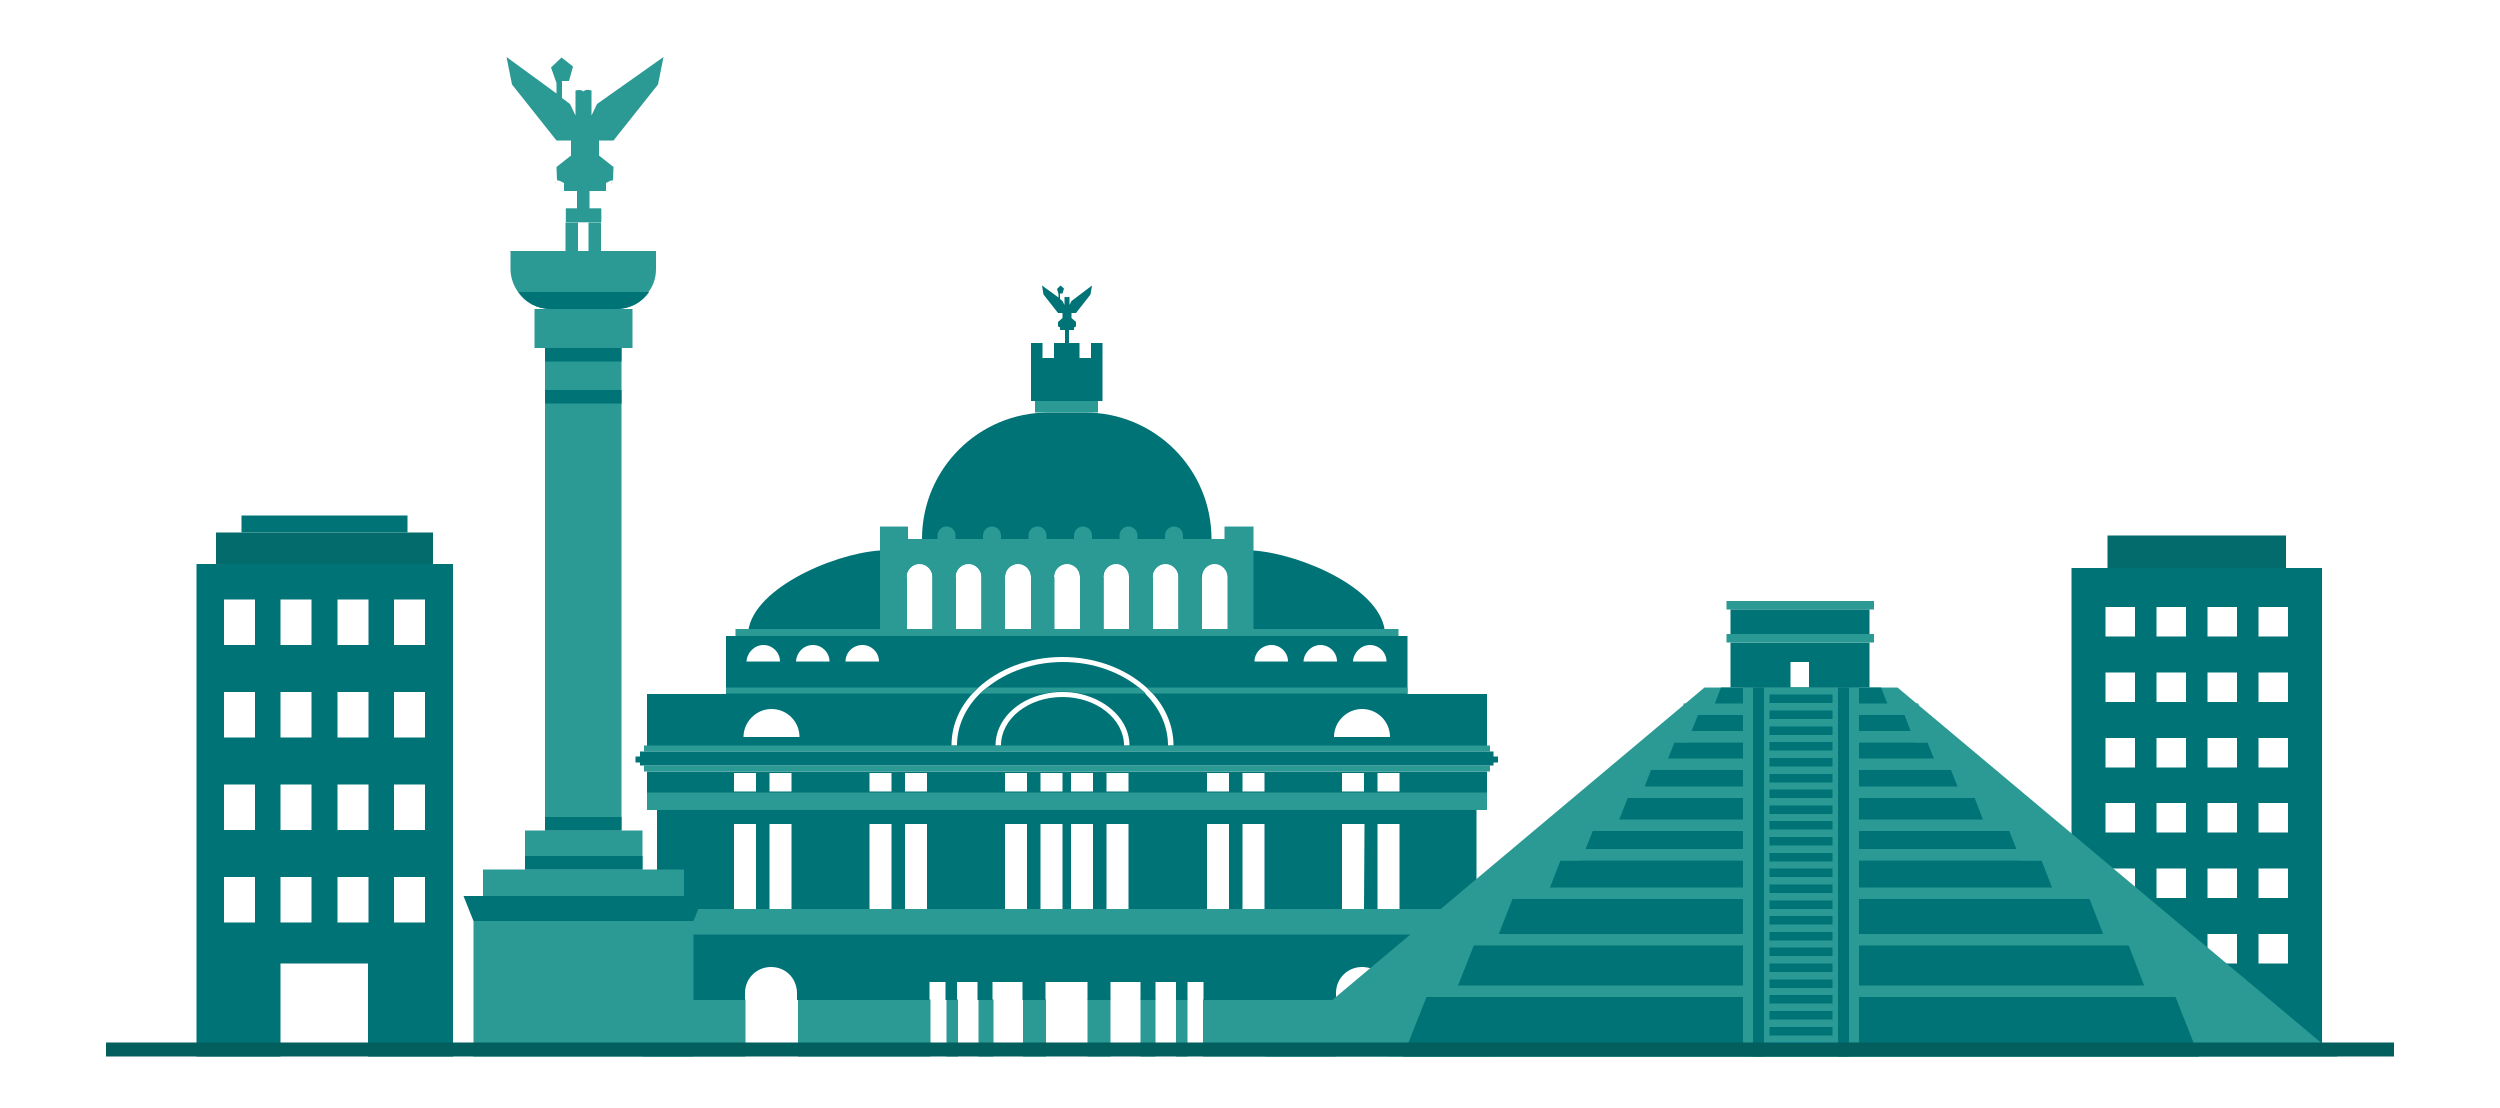 <?xml version="1.0" encoding="utf-8"?>
<!-- Generator: Adobe Illustrator 22.1.0, SVG Export Plug-In . SVG Version: 6.00 Build 0)  -->
<svg version="1.1" xmlns="http://www.w3.org/2000/svg" xmlns:xlink="http://www.w3.org/1999/xlink" x="0px" y="0px"
	 viewBox="0 0 500 221.6" style="enable-background:new 0 0 500 221.6;" xml:space="preserve">
<style type="text/css">
	.st0{fill:#2B9994;}
	.st1{fill:#5BC9EB;}
	.st2{fill:#007377;}
	.st3{fill:#22A4EB;}
	.st4{fill:#036B6B;}
	.st5{fill:#07A4EB;}
	.st6{fill:#62D2F5;}
	.st7{fill:#035E5E;}
</style>
<g id="BACKGROUND">
</g>
<g id="OBJECTS">
	<g id="XMLID_168_">
		<g id="XMLID_28_">
			<rect id="XMLID_93_" x="128.6" y="199.9" class="st0" width="20.5" height="11.4"/>
			<g id="XMLID_18_">
				<rect id="XMLID_88_" x="159.6" y="199.9" class="st0" width="26.5" height="11.4"/>
				<rect id="XMLID_85_" x="189.3" y="199.9" class="st0" width="2.3" height="11.4"/>
				<rect id="XMLID_82_" x="195.7" y="199.9" class="st0" width="3" height="11.4"/>
				<rect id="XMLID_79_" x="204.6" y="199.9" class="st0" width="4.6" height="11.4"/>
				<rect id="XMLID_76_" x="217.5" y="199.9" class="st0" width="4.6" height="11.4"/>
				<rect id="XMLID_73_" x="228.1" y="199.9" class="st0" width="3" height="11.4"/>
				<rect id="XMLID_70_" x="235.2" y="199.9" class="st0" width="2.3" height="11.4"/>
				<rect id="XMLID_64_" x="240.6" y="199.9" class="st0" width="26.5" height="11.4"/>
				<rect id="XMLID_66_" x="277.6" y="199.9" class="st1" width="20.5" height="11.4"/>
				<path id="XMLID_63_" class="st2" d="M295.3,186.6v13.4h-17.7v-1.4c0-1.4-0.6-2.8-1.5-3.7c-1-1-2.3-1.5-3.7-1.5
					c-2.9,0-5.2,2.3-5.2,5.2v1.4h-26.5v-3.6h-3.2v3.6h-2.3v-3.6h-4.1v3.6h-3v-3.6h-6v3.6h-4.6v-3.6h-8.4v3.6h-4.6v-3.6h-6v3.6h-3
					v-3.6h-4.1v3.6h-2.3v-3.6h-3.2v3.6h-26.5v-1.4c0-1.4-0.6-2.8-1.5-3.7c-1-1-2.3-1.5-3.7-1.5c-2.9,0-5.2,2.3-5.2,5.2v1.4h-17.7
					v-13.4H295.3z"/>
				<polygon id="XMLID_59_" class="st2" points="295.3,162 295.3,181.8 279.9,181.8 279.9,164.8 275.5,164.8 275.5,181.8 
					272.8,181.8 272.9,164.8 268.4,164.8 268.4,181.8 252.9,181.8 252.9,164.8 248.5,164.8 248.5,181.8 245.8,181.8 245.8,164.8 
					241.4,164.8 241.4,181.8 225.7,181.8 225.7,164.8 221.3,164.8 221.3,181.8 218.6,181.8 218.6,164.8 214.2,164.8 214.2,181.8 
					212.5,181.8 212.5,164.8 208.1,164.8 208.1,181.8 205.4,181.8 205.4,164.8 201,164.8 201,181.8 185.4,181.8 185.4,164.8 
					181,164.8 181,181.8 178.3,181.8 178.3,164.8 173.9,164.8 173.9,181.8 158.3,181.8 158.3,164.8 153.9,164.8 153.9,181.8 
					151.2,181.8 151.2,164.8 146.8,164.8 146.8,181.8 131.4,181.8 131.4,162 				"/>
				<path id="XMLID_136_" class="st2" d="M129.4,154.3v7.7h168v-7.7H129.4z M275.5,154.6h4.4l0,3.7h-4.4L275.5,154.6z M268.4,154.6
					h4.4l0,3.7h-4.4L268.4,154.6z M248.5,154.6h4.4v3.7h-4.4V154.6z M241.4,154.6h4.4v3.7h-4.4V154.6z M221.3,154.6h4.4v3.7h-4.4
					V154.6z M214.2,154.6h4.4v3.7h-4.4V154.6z M208.1,154.6h4.4v3.7h-4.4V154.6z M201,154.6h4.4v3.7H201V154.6z M181,154.6h4.4v3.7
					H181V154.6z M173.9,154.6h4.4v3.7h-4.4V154.6z M153.9,154.6h4.4v3.7h-4.4V154.6z M146.8,154.6h4.4v3.7h-4.4V154.6z"/>
				<path id="XMLID_116_" class="st2" d="M230.6,138.8c2.6,2.9,4.1,6.5,4.1,10.3h-1.1c0-3.9-1.7-7.5-4.5-10.3h-13
					c5.6,1.3,9.8,5.4,9.8,10.3h-1.1c0-5.3-5.5-9.7-12.3-9.7c-6.8,0-12.3,4.3-12.3,9.7h-1.1c0-4.9,4.1-9.1,9.8-10.3h-13
					c-2.8,2.8-4.5,6.4-4.5,10.3h-1.1c0-3.9,1.5-7.4,4.1-10.3h-65v10.4h168v-10.4H230.6z M154.3,141.8c3.1,0,5.6,2.5,5.6,5.6h-11.2
					C148.7,144.4,151.2,141.8,154.3,141.8z M272.4,141.8c3.1,0,5.6,2.5,5.6,5.6h-11.2C266.8,144.4,269.3,141.8,272.4,141.8z"/>
				<path id="XMLID_43_" class="st2" d="M229.1,138.8h-13c-1.1-0.3-2.3-0.4-3.6-0.4c-1.2,0-2.5,0.1-3.6,0.4h-13
					c0.4-0.4,0.9-0.8,1.4-1.2c3.9-3.2,9.3-5.2,15.3-5.2s11.4,2,15.3,5.2C228.2,137.9,228.7,138.3,229.1,138.8z"/>
				<path id="XMLID_99_" class="st2" d="M145.2,127.2v11.6h49.2c0.4-0.4,0.8-0.8,1.2-1.2c4.1-3.8,10.1-6.2,16.9-6.2
					c6.7,0,12.8,2.4,16.9,6.2c0.4,0.4,0.8,0.8,1.2,1.2h50.9v-11.6H145.2z M172.5,129c1.8,0,3.3,1.5,3.3,3.3h-6.7
					C169.1,130.5,170.6,129,172.5,129z M162.6,129c1.8,0,3.3,1.5,3.3,3.3h-6.7C159.3,130.5,160.7,129,162.6,129z M152.7,129
					c1.8,0,3.3,1.5,3.3,3.3h-6.7C149.4,130.5,150.9,129,152.7,129z M274,129c1.8,0,3.3,1.5,3.3,3.3h-6.7
					C270.7,130.5,272.2,129,274,129z M264.1,129c1.8,0,3.3,1.5,3.3,3.3h-6.7C260.8,130.5,262.3,129,264.1,129z M254.3,129
					c1.8,0,3.3,1.5,3.3,3.3h-6.7C250.9,130.5,252.4,129,254.3,129z"/>
				<rect id="XMLID_32_" x="128.8" y="153.1" class="st0" width="169.2" height="1.2"/>
				<rect id="XMLID_89_" x="128.8" y="149.1" class="st0" width="169.2" height="1.2"/>
				<rect id="XMLID_33_" x="128" y="151.9" class="st2" width="170.7" height="1.2"/>
				<rect id="XMLID_35_" x="128" y="150.3" class="st2" width="170.7" height="1.2"/>
				<rect id="XMLID_34_" x="127.1" y="151.3" class="st2" width="172.5" height="1.2"/>
				<rect id="XMLID_26_" x="129.4" y="158.5" class="st0" width="168" height="3.5"/>
				<polygon id="XMLID_61_" class="st0" points="297.4,181.8 295.3,186.9 131.4,186.9 129.4,181.8 				"/>
				<path id="XMLID_46_" class="st2" d="M217,82.5h-7.3c-14,0-25.3,11.3-25.3,25.3l0,0h57.9l0,0C242.3,93.8,231,82.5,217,82.5z"/>
				<path id="XMLID_123_" class="st2" d="M277,126.9c-0.1-8.9-16.6-16.1-26.3-16.8c-0.5,0-0.9,0-1.4,0h-72c-0.4,0-0.9,0-1.4,0
					c-9.7,0.7-26.3,8.1-26.3,17H277L277,126.9z M186.4,127h-5.1v-11.7c0-1.4,1.2-2.6,2.6-2.6c1.4,0,2.6,1.2,2.6,2.6V127z M196.2,127
					h-5.1v-11.7c0-1.4,1.2-2.6,2.6-2.6c1.4,0,2.6,1.2,2.6,2.6V127z M206.1,127H201v-11.7c0-1.4,1.2-2.6,2.6-2.6
					c1.4,0,2.6,1.2,2.6,2.6V127z M215.9,127h-5.1v-11.7c0-1.4,1.2-2.6,2.6-2.6c1.4,0,2.6,1.2,2.6,2.6V127z M225.8,127h-5.1v-11.7
					c0-1.4,1.2-2.6,2.6-2.6c1.4,0,2.6,1.2,2.6,2.6V127z M235.6,127h-5.1v-11.7c0-1.4,1.2-2.6,2.6-2.6c1.4,0,2.6,1.2,2.6,2.6V127z
					 M245.5,127h-5.1v-11.7c0-1.4,1.2-2.6,2.6-2.6c1.4,0,2.6,1.2,2.6,2.6V127z"/>
				<rect id="XMLID_49_" x="207" y="80.2" class="st0" width="12.6" height="2.3"/>
				<polygon id="XMLID_58_" class="st2" points="220.5,68.6 220.5,80.2 206.2,80.2 206.2,68.6 208.5,68.6 208.5,71.6 210.8,71.6 
					210.8,68.6 215.9,68.6 215.9,71.6 218.2,71.6 218.2,68.6 				"/>
				<g id="XMLID_50_">
					<path id="XMLID_53_" class="st3" d="M211.6,65.4l0-0.2C211.5,65.3,211.6,65.4,211.6,65.4z"/>
					<path id="XMLID_52_" class="st3" d="M215.2,65.3l0,0.2C215.2,65.4,215.2,65.3,215.2,65.3z"/>
					<path id="XMLID_51_" class="st2" d="M214.3,60.2l-0.4,0.8v-1.6c0,0-0.4-0.1-0.5,0.1c-0.1-0.2-0.5-0.1-0.5-0.1V61l-0.4-0.8
						l-0.5-0.4v-1.1h0.5l0.3-1l-0.7-0.6l-0.7,0.7l0.3,1v0.7l-3.3-2.4l0.3,1.8l2.9,3.7h0.9v1l-0.9,0.8l0,0.9c0,0,0.2,0,0.4,0.2v0.5
						h1.4h1.4v-0.5c0.3-0.2,0.4-0.2,0.4-0.2l0-0.9l-0.9-0.8v-1h0.9l2.9-3.7l0.3-1.8L214.3,60.2z"/>
				</g>
				<rect id="XMLID_54_" x="213" y="65.4" class="st2" width="0.8" height="3.2"/>
			</g>
			<g id="XMLID_30_">
				<rect id="XMLID_67_" x="190.3" y="149.1" class="st3" width="1.1" height="0"/>
				<rect id="XMLID_62_" x="233.7" y="149.1" class="st3" width="1.1" height="0"/>
			</g>
			<g id="XMLID_56_">
				<rect id="XMLID_69_" x="199.1" y="149.1" class="st3" width="1.1" height="0"/>
				<rect id="XMLID_72_" x="224.8" y="149.1" class="st3" width="1.1" height="0"/>
			</g>
			<path id="XMLID_44_" class="st0" d="M145.2,137.5h50.4c-0.4,0.4-0.8,0.8-1.2,1.2h-49.2V137.5z"/>
			<path id="XMLID_41_" class="st0" d="M227.8,137.5c0.5,0.4,0.9,0.8,1.4,1.2h-13c-1.1-0.3-2.3-0.4-3.6-0.4c-1.2,0-2.5,0.1-3.6,0.4
				h-13c0.4-0.4,0.9-0.8,1.4-1.2H227.8z"/>
			<path id="XMLID_42_" class="st0" d="M281.5,137.5v1.2h-50.9c-0.4-0.4-0.8-0.8-1.2-1.2H281.5z"/>
			<rect id="XMLID_27_" x="147.1" y="125.8" class="st0" width="132.6" height="1.4"/>
			<path id="XMLID_143_" class="st0" d="M181.8,127.2L181.8,127.2l63.1,0v0h5.8v-21.9h-5.8v2.5h-8.3v-0.7c0-1-0.8-1.8-1.8-1.8
				c-1,0-1.8,0.8-1.8,1.8v0.7h-5.5v-0.7c0-1-0.8-1.8-1.8-1.8c-1,0-1.8,0.8-1.8,1.8v0.7h-5.5v-0.7c0-1-0.8-1.8-1.8-1.8
				c-1,0-1.8,0.8-1.8,1.8v0.7h-5.5v-0.7c0-1-0.8-1.8-1.8-1.8c-1,0-1.8,0.8-1.8,1.8v0.7h-5.5v-0.7c0-1-0.8-1.8-1.8-1.8
				c-1,0-1.8,0.8-1.8,1.8v0.7h-5.5v-0.7c0-1-0.8-1.8-1.8-1.8c-1,0-1.8,0.8-1.8,1.8v0.7h-5.9v-2.5H176v21.9H181.8z M240.3,115.4
				c0-1.4,1.2-2.6,2.6-2.6c1.4,0,2.6,1.2,2.6,2.6V127h-5.1V115.4z M230.5,115.4c0-1.4,1.2-2.6,2.6-2.6c1.4,0,2.6,1.2,2.6,2.6V127
				h-5.1V115.4z M220.6,115.4c0-1.4,1.2-2.6,2.6-2.6c1.4,0,2.6,1.2,2.6,2.6V127h-5.1V115.4z M210.8,115.4c0-1.4,1.2-2.6,2.6-2.6
				c1.4,0,2.6,1.2,2.6,2.6V127h-5.1V115.4z M201,115.4c0-1.4,1.2-2.6,2.6-2.6c1.4,0,2.6,1.2,2.6,2.6V127H201V115.4z M191.1,115.4
				c0-1.4,1.2-2.6,2.6-2.6c1.4,0,2.6,1.2,2.6,2.6V127h-5.1V115.4z M181.3,115.4c0-1.4,1.2-2.6,2.6-2.6c1.4,0,2.6,1.2,2.6,2.6V127
				h-5.1V115.4z"/>
		</g>
		<g id="XMLID_165_">
			<rect id="XMLID_167_" x="421.5" y="107.1" class="st4" width="35.7" height="11.6"/>
			<g id="XMLID_173_">
				<path id="XMLID_223_" class="st2" d="M414.3,113.6v95.1h50.1v-95.1H414.3z M427,192.7h-5.9v-5.9h5.9V192.7z M427,179.6h-5.9
					v-5.9h5.9V179.6z M427,166.5h-5.9v-5.9h5.9V166.5z M427,153.5h-5.9v-5.9h5.9V153.5z M427,140.4h-5.9v-5.9h5.9V140.4z M427,127.3
					h-5.9v-5.9h5.9V127.3z M437.2,192.7h-5.9v-5.9h5.9V192.7z M437.2,179.6h-5.9v-5.9h5.9V179.6z M437.2,166.5h-5.9v-5.9h5.9V166.5z
					 M437.2,153.5h-5.9v-5.9h5.9V153.5z M437.2,140.4h-5.9v-5.9h5.9V140.4z M437.2,127.3h-5.9v-5.9h5.9V127.3z M447.4,192.7h-5.9
					v-5.9h5.9V192.7z M447.4,179.6h-5.9v-5.9h5.9V179.6z M447.4,166.5h-5.9v-5.9h5.9V166.5z M447.4,153.5h-5.9v-5.9h5.9V153.5z
					 M447.4,140.4h-5.9v-5.9h5.9V140.4z M447.4,127.3h-5.9v-5.9h5.9V127.3z M457.6,192.7h-5.9v-5.9h5.9V192.7z M457.6,179.6h-5.9
					v-5.9h5.9V179.6z M457.6,166.5h-5.9v-5.9h5.9V166.5z M457.6,153.5h-5.9v-5.9h5.9V153.5z M457.6,140.4h-5.9v-5.9h5.9V140.4z
					 M457.6,127.3h-5.9v-5.9h5.9V127.3z"/>
			</g>
		</g>
		<g id="XMLID_164_">
			<polygon id="XMLID_107_" class="st0" points="379.5,137.5 340.9,137.5 253,211.3 467.5,211.3 			"/>
			<polygon id="XMLID_29_" class="st2" points="435.1,199.4 285.3,199.4 280.6,211.3 439.8,211.3 			"/>
			<polygon id="XMLID_36_" class="st2" points="425.7,189 294.8,189 290.7,199.4 429.7,199.4 			"/>
			<polygon id="XMLID_37_" class="st2" points="417.9,179.8 302.5,179.8 298.9,189 421.5,189 			"/>
			<polygon id="XMLID_38_" class="st2" points="408.3,172.1 312.1,172.1 309.1,179.8 411.3,179.8 			"/>
			<polygon id="XMLID_39_" class="st2" points="401.6,165.6 318.8,165.6 316.2,172.1 404.2,172.1 			"/>
			<polygon id="XMLID_40_" class="st5" points="394.9,160 325.6,160 323.4,165.6 397,165.6 			"/>
			<polygon id="XMLID_48_" class="st2" points="394.9,159.5 325.6,159.5 323.4,165 397,165 			"/>
			<polygon id="XMLID_45_" class="st2" points="390.2,154 330.2,154 328.1,159.5 392.4,159.5 			"/>
			<polygon id="XMLID_47_" class="st2" points="385.5,148.5 334.9,148.5 332.7,154 387.7,154 			"/>
			<polygon id="XMLID_55_" class="st2" points="380.9,143 339.6,143 337.4,148.5 383,148.5 			"/>
			<polygon id="XMLID_57_" class="st2" points="376.2,137.5 344.2,137.5 342.1,143 378.4,143 			"/>
			<rect id="XMLID_31_" x="287.7" y="197.1" class="st0" width="145" height="2.3"/>
			<rect id="XMLID_65_" x="287.7" y="186.8" class="st0" width="145" height="2.3"/>
			<rect id="XMLID_68_" x="297.8" y="177.5" class="st0" width="124.9" height="2.3"/>
			<rect id="XMLID_71_" x="306.2" y="169.8" class="st0" width="108.1" height="2.3"/>
			<rect id="XMLID_78_" x="312.9" y="163.9" class="st0" width="94.7" height="2.3"/>
			<rect id="XMLID_80_" x="323.8" y="157.3" class="st0" width="72.9" height="2.3"/>
			<rect id="XMLID_86_" x="329.1" y="151.7" class="st0" width="62.2" height="2.3"/>
			<rect id="XMLID_106_" x="331.7" y="146.2" class="st0" width="57.1" height="2.3"/>
			<rect id="XMLID_108_" x="336.7" y="140.7" class="st0" width="47" height="2.3"/>
			<rect id="XMLID_60_" x="348.6" y="137.5" class="st0" width="23.2" height="73.8"/>
			<g id="XMLID_111_">
				<rect id="XMLID_109_" x="350.6" y="137.5" class="st2" width="2.2" height="73.8"/>
				<rect id="XMLID_127_" x="367.6" y="137.5" class="st2" width="2.2" height="73.8"/>
			</g>
			<rect id="XMLID_128_" x="353.9" y="138.9" class="st2" width="12.6" height="1.7"/>
			<rect id="XMLID_130_" x="353.9" y="142.1" class="st2" width="12.6" height="1.7"/>
			<rect id="XMLID_131_" x="353.9" y="145.3" class="st2" width="12.6" height="1.7"/>
			<rect id="XMLID_132_" x="353.9" y="148.4" class="st2" width="12.6" height="1.7"/>
			<rect id="XMLID_133_" x="353.9" y="151.6" class="st2" width="12.6" height="1.7"/>
			<rect id="XMLID_134_" x="353.9" y="154.8" class="st2" width="12.6" height="1.7"/>
			<rect id="XMLID_135_" x="353.9" y="157.9" class="st2" width="12.6" height="1.7"/>
			<rect id="XMLID_137_" x="353.9" y="161.1" class="st2" width="12.6" height="1.7"/>
			<rect id="XMLID_138_" x="353.9" y="164.2" class="st2" width="12.6" height="1.7"/>
			<rect id="XMLID_139_" x="353.9" y="167.4" class="st2" width="12.6" height="1.7"/>
			<rect id="XMLID_140_" x="353.9" y="170.6" class="st2" width="12.6" height="1.7"/>
			<rect id="XMLID_150_" x="353.9" y="173.7" class="st2" width="12.6" height="1.7"/>
			<rect id="XMLID_151_" x="353.9" y="176.9" class="st2" width="12.6" height="1.7"/>
			<rect id="XMLID_152_" x="353.9" y="180.1" class="st2" width="12.6" height="1.7"/>
			<rect id="XMLID_153_" x="353.9" y="183.2" class="st2" width="12.6" height="1.7"/>
			<rect id="XMLID_154_" x="353.9" y="186.4" class="st2" width="12.6" height="1.7"/>
			<rect id="XMLID_155_" x="353.9" y="189.5" class="st2" width="12.6" height="1.7"/>
			<rect id="XMLID_156_" x="353.9" y="192.7" class="st2" width="12.6" height="1.7"/>
			<rect id="XMLID_157_" x="353.9" y="195.9" class="st2" width="12.6" height="1.7"/>
			<rect id="XMLID_158_" x="353.9" y="199" class="st2" width="12.6" height="1.7"/>
			<rect id="XMLID_159_" x="353.9" y="202.2" class="st2" width="12.6" height="1.7"/>
			<rect id="XMLID_160_" x="353.9" y="205.4" class="st2" width="12.6" height="1.7"/>
			<rect id="XMLID_161_" x="353.9" y="208.5" class="st5" width="12.6" height="1.7"/>
			<polygon id="XMLID_169_" class="st2" points="373.9,128.5 373.9,137.5 361.8,137.5 361.8,132.4 358.1,132.4 358.1,137.5 
				346.1,137.5 346.1,128.5 			"/>
			<rect id="XMLID_129_" x="345.3" y="126.8" class="st0" width="29.5" height="1.7"/>
			<rect id="XMLID_163_" x="345.3" y="120.2" class="st0" width="29.5" height="1.7"/>
			<rect id="XMLID_162_" x="346.1" y="121.9" class="st2" width="27.8" height="4.9"/>
		</g>
		<g id="XMLID_191_">
			<rect id="XMLID_192_" x="48.3" y="103.1" class="st2" width="33.2" height="3.4"/>
			<polygon id="XMLID_193_" class="st4" points="86.6,112.8 86.6,106.5 81.5,106.5 48.3,106.5 43.2,106.5 43.2,112.8 			"/>
			<path id="XMLID_196_" class="st2" d="M86.6,112.8H43.2h-3.9v98.5h51.3v-98.5H86.6z M78.8,119.9H85v9.1h-6.2V119.9z M78.8,138.4
				H85v9.1h-6.2V138.4z M78.8,156.9H85v9.1h-6.2V156.9z M78.8,175.4H85v9.1h-6.2V175.4z M67.5,119.9h6.2v9.1h-6.2V119.9z
				 M67.5,138.4h6.2v9.1h-6.2V138.4z M67.5,156.9h6.2v9.1h-6.2V156.9z M67.5,175.4h6.2v9.1h-6.2V175.4z M56.1,119.9h6.2v9.1h-6.2
				V119.9z M56.1,138.4h6.2v9.1h-6.2V138.4z M56.1,156.9h6.2v9.1h-6.2V156.9z M56.1,175.4h6.2v9.1h-6.2V175.4z M44.8,119.9H51v9.1
				h-6.2V119.9z M44.8,138.4H51v9.1h-6.2V138.4z M44.8,156.9H51v9.1h-6.2V156.9z M44.8,175.4H51v9.1h-6.2V175.4z M56.1,211.3v-18.6
				h17.5v18.6H56.1z"/>
		</g>
		<g id="XMLID_14_">
			<rect id="XMLID_3_" x="94.7" y="184.2" class="st0" width="44" height="27.1"/>
			<polygon id="XMLID_4_" class="st2" points="140.7,179.2 92.7,179.2 94.7,184.2 138.7,184.2 			"/>
			<rect id="XMLID_5_" x="96.6" y="173.9" class="st0" width="40.2" height="5.3"/>
			<rect id="XMLID_6_" x="105" y="166.1" class="st0" width="23.5" height="7.8"/>
			<rect id="XMLID_13_" x="106.9" y="61.8" class="st0" width="19.6" height="7.8"/>
			<g id="XMLID_9_">
				<rect id="XMLID_15_" x="113.1" y="44.5" class="st0" width="2.5" height="5.7"/>
				
					<rect id="XMLID_17_" x="115.3" y="39.5" transform="matrix(-1.836970e-16 1 -1 -1.836970e-16 159.766 -73.639)" class="st0" width="2.8" height="7.1"/>
				<rect id="XMLID_16_" x="117.7" y="44.5" class="st0" width="2.5" height="5.7"/>
				<rect id="XMLID_19_" x="115.4" y="37.4" class="st0" width="2.5" height="5.7"/>
			</g>
			<path id="XMLID_25_" class="st0" d="M131.2,50.2v3.6c0,1.7-0.5,3.3-1.5,4.6c-1.4,2.1-3.8,3.4-6.5,3.4h-13.1
				c-2.7,0-5.1-1.3-6.5-3.4c-0.9-1.3-1.5-2.9-1.5-4.6v-3.6H131.2z"/>
			<rect id="XMLID_7_" x="109" y="69.6" class="st0" width="15.3" height="96.5"/>
			<rect id="XMLID_8_" x="105" y="171.2" class="st2" width="23.5" height="2.7"/>
			<rect id="XMLID_10_" x="109" y="163.4" class="st2" width="15.3" height="2.7"/>
			<rect id="XMLID_11_" x="109" y="78" class="st2" width="15.3" height="2.7"/>
			<rect id="XMLID_12_" x="109" y="69.6" class="st2" width="15.3" height="2.7"/>
			<path id="XMLID_23_" class="st2" d="M129.8,58.4c-1.4,2.1-3.8,3.4-6.5,3.4h-13.1c-2.7,0-5.1-1.3-6.5-3.4H129.8z"/>
			<g id="XMLID_20_">
				<path id="XMLID_21_" class="st6" d="M111.2,36.8l0-0.5C111,36.4,111.2,36.8,111.2,36.8z"/>
				<path id="XMLID_22_" class="st6" d="M122.2,36.3l0,0.5C122.2,36.8,122.4,36.4,122.2,36.3z"/>
				<path id="XMLID_24_" class="st0" d="M119.4,20.8l-1.1,2.3v-5c0,0-1.1-0.4-1.6,0.2c-0.5-0.5-1.6-0.2-1.6-0.2v5l-1.1-2.3l-1.6-1.2
					v-3.4h1.4l0.8-2.9l-2.3-1.8l-2.1,2l1.1,3.1v2.1l-10-7.3l1.1,5.5l8.9,11.2h2.9v3l-2.9,2.3l0.1,2.7c0.1-0.1,0.5,0,1.4,0.5v1.6h4.2
					h4.2v-1.6c0.9-0.5,1.2-0.6,1.4-0.5l0.1-2.7l-2.9-2.3v-3h2.9l8.9-11.2l1.1-5.5L119.4,20.8z"/>
			</g>
		</g>
		<rect id="XMLID_166_" x="21.2" y="208.5" class="st7" width="457.6" height="2.8"/>
	</g>
</g>
<g id="DESIGNED_BY_FREEPIK">
</g>
</svg>
